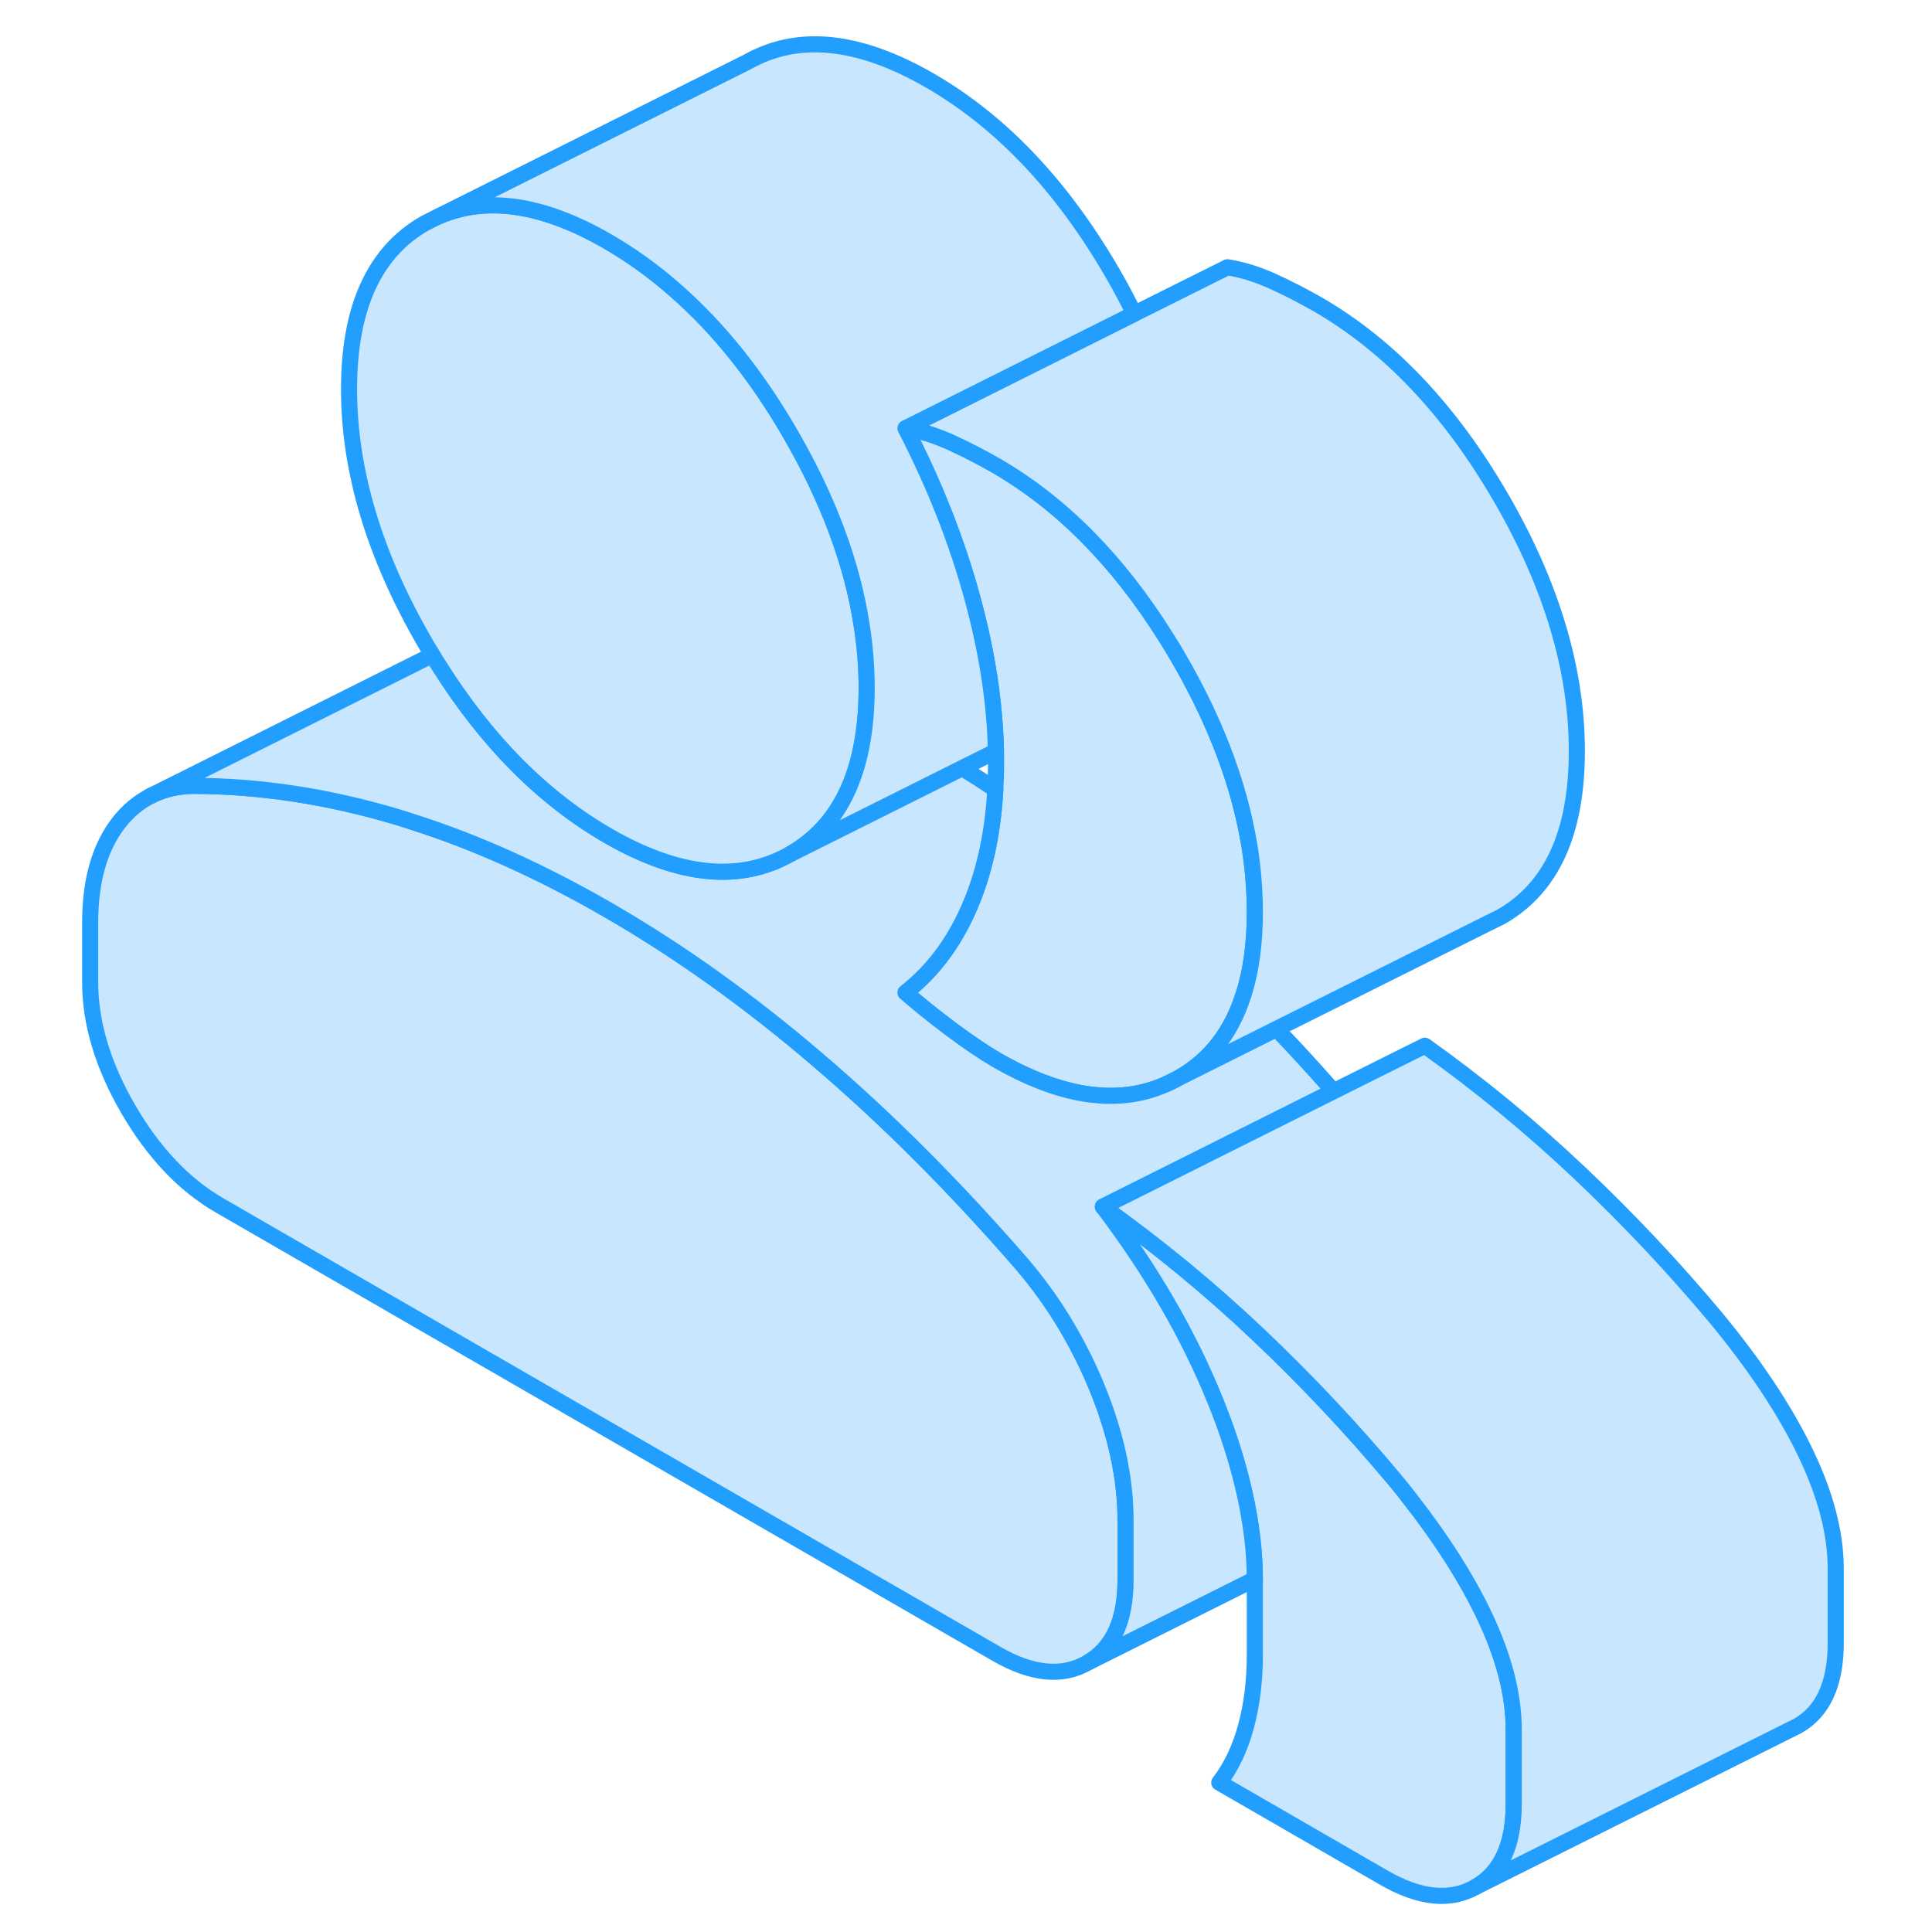 <svg width="48" height="48" viewBox="0 0 114 120" fill="#c8e7ff" xmlns="http://www.w3.org/2000/svg" stroke-width="1px" stroke-linecap="round" stroke-linejoin="round"><path d="M69.3 67.4C69.62 67.27 69.92 67.12 70.22 66.95C70.25 66.93 70.27 66.92 70.3 66.9L69.3 67.4Z" stroke="#229EFF" stroke-linejoin="round"/><path d="M66.91 94.44V98.13C66.91 100.67 66.12 102.38 64.54 103.28C62.97 104.18 61.08 103.99 58.87 102.71L10.64 74.87C8.43 73.59 6.54 71.6 4.96 68.88C3.39 66.17 2.6 63.54 2.6 61V57.31C2.6 54.7 3.19 52.64 4.36 51.12C4.95 50.36 5.63 49.8 6.41 49.41C7.19 49.02 8.06 48.82 9.03 48.81C13.18 48.82 17.4 49.47 21.69 50.75C21.99 50.84 22.3 50.94 22.6 51.04C26.6 52.31 30.64 54.14 34.75 56.51C39.17 59.06 43.53 62.17 47.81 65.84C52.1 69.5 56.32 73.73 60.47 78.51C61.97 80.26 63.24 82.19 64.28 84.29C64.59 84.92 64.88 85.56 65.15 86.22C66.32 89.09 66.91 91.83 66.91 94.44Z" stroke="#229EFF" stroke-linejoin="round"/><path d="M69.3 67.4C69.62 67.27 69.92 67.12 70.22 66.95C70.25 66.93 70.27 66.92 70.3 66.9L69.3 67.4Z" stroke="#229EFF" stroke-linejoin="round"/><path d="M91.02 107.44V112.05C91.02 114.59 90.23 116.31 88.66 117.2C87.08 118.1 85.19 117.91 82.98 116.64L72.73 110.72C73.47 109.76 74.02 108.6 74.39 107.24C74.76 105.87 74.94 104.39 74.94 102.77V98.08C74.93 95.45 74.42 92.61 73.42 89.56C73.15 88.72 72.83 87.87 72.48 87C70.84 82.94 68.51 78.92 65.5 74.95C68.91 77.38 72.13 80.03 75.14 82.88C78.16 85.74 80.97 88.73 83.58 91.85C83.96 92.3 84.32 92.75 84.66 93.2C86.56 95.64 88.04 97.96 89.11 100.17C90.38 102.79 91.02 105.21 91.02 107.44Z" stroke="#229EFF" stroke-linejoin="round"/><path d="M74.94 56.65C74.94 58.61 74.71 60.33 74.23 61.8C73.5 64.1 72.19 65.8 70.3 66.9L69.3 67.4C66.34 68.66 62.87 68.13 58.87 65.82C58.13 65.39 57.19 64.76 56.05 63.91C54.92 63.06 53.98 62.3 53.24 61.65C55.05 60.23 56.44 58.31 57.41 55.87C58.21 53.86 58.68 51.59 58.82 49.04C58.85 48.5 58.87 47.94 58.87 47.37C58.87 47.14 58.87 46.9 58.86 46.66C58.84 45.67 58.77 44.66 58.66 43.64C58.43 41.55 58.01 39.4 57.41 37.19C56.44 33.63 55.05 30.1 53.24 26.6C54.18 26.75 55.12 27.05 56.05 27.47C56.99 27.9 57.93 28.38 58.87 28.92C62.92 31.27 66.44 34.82 69.42 39.58C69.7 40.01 69.96 40.45 70.22 40.9C72.16 44.25 73.51 47.54 74.25 50.75C74.41 51.45 74.54 52.13 74.65 52.82C74.84 54.11 74.94 55.38 74.94 56.65Z" stroke="#229EFF" stroke-linejoin="round"/><path d="M73.42 89.56C74.42 92.61 74.93 95.45 74.94 98.08L64.54 103.28C66.12 102.38 66.91 100.67 66.91 98.13V94.44C66.91 91.83 66.32 89.09 65.15 86.22C64.88 85.56 64.59 84.92 64.28 84.29C63.24 82.19 61.97 80.26 60.47 78.51C56.32 73.73 52.1 69.5 47.81 65.84C43.53 62.17 39.17 59.06 34.75 56.51C30.64 54.14 26.6 52.31 22.6 51.04C22.3 50.94 21.99 50.84 21.69 50.75C17.4 49.47 13.18 48.82 9.03 48.81C8.06 48.82 7.19 49.02 6.41 49.41L23.86 40.68C23.98 40.89 24.1 41.1 24.24 41.3C27.21 46.03 30.71 49.56 34.75 51.9C39.17 54.45 42.96 54.83 46.11 53.03L56.75 47.71C57.45 48.13 58.13 48.57 58.82 49.04C58.68 51.59 58.21 53.86 57.41 55.87C56.44 58.31 55.05 60.23 53.24 61.65C53.98 62.3 54.92 63.06 56.05 63.91C57.19 64.76 58.13 65.39 58.87 65.82C62.87 68.13 66.34 68.66 69.3 67.4C69.62 67.27 69.92 67.12 70.22 66.95C70.25 66.93 70.27 66.92 70.3 66.9L76.28 63.91C77.48 65.15 78.65 66.44 79.83 67.78L65.5 74.95C68.51 78.92 70.84 82.94 72.48 87C72.83 87.87 73.15 88.72 73.42 89.56Z" stroke="#229EFF" stroke-linejoin="round"/><path d="M50.83 42.73C50.83 43.3 50.81 43.85 50.77 44.38C50.45 48.56 48.89 51.44 46.11 53.03C42.96 54.83 39.17 54.45 34.75 51.9C30.71 49.56 27.21 46.03 24.24 41.3C24.1 41.1 23.98 40.89 23.86 40.68C23.7 40.43 23.55 40.18 23.4 39.92C20.25 34.49 18.68 29.24 18.68 24.17C18.68 19.1 20.25 15.66 23.4 13.86L24.2 13.46C27.18 12.15 30.7 12.66 34.75 15C36.23 15.86 37.64 16.87 38.98 18.06C41.64 20.39 44.02 23.36 46.11 26.98C48.45 31.03 49.93 34.98 50.52 38.84C50.73 40.15 50.83 41.45 50.83 42.73Z" stroke="#229EFF" stroke-linejoin="round"/><path d="M111.02 97.44V102.05C111.02 104.59 110.23 106.31 108.66 107.2L88.66 117.2C90.23 116.31 91.02 114.59 91.02 112.05V107.44C91.02 105.21 90.38 102.79 89.11 100.17C88.04 97.96 86.56 95.64 84.66 93.2C84.32 92.75 83.96 92.3 83.58 91.85C80.97 88.73 78.16 85.74 75.14 82.88C72.13 80.03 68.91 77.38 65.5 74.95L79.83 67.78L85.5 64.95C88.91 67.38 92.13 70.03 95.14 72.88C98.16 75.74 100.97 78.73 103.58 81.85C106 84.78 107.84 87.55 109.11 90.17C110.38 92.79 111.02 95.21 111.02 97.44Z" stroke="#229EFF" stroke-linejoin="round"/><path d="M94.94 46.65C94.94 51.73 93.37 55.16 90.22 56.95L89.41 57.35L76.28 63.91L70.3 66.9C72.19 65.8 73.5 64.1 74.23 61.8C74.71 60.33 74.94 58.61 74.94 56.65C74.94 55.38 74.84 54.11 74.65 52.82C74.54 52.13 74.41 51.45 74.25 50.75C73.51 47.54 72.16 44.25 70.22 40.9C69.96 40.45 69.7 40.01 69.42 39.58C66.44 34.82 62.92 31.27 58.87 28.92C57.93 28.38 56.99 27.9 56.05 27.47C55.12 27.05 54.18 26.75 53.24 26.6L67.45 19.49L73.24 16.6C74.18 16.75 75.12 17.05 76.05 17.47C76.99 17.9 77.93 18.38 78.87 18.92C83.29 21.48 87.07 25.47 90.22 30.9C93.37 36.33 94.94 41.58 94.94 46.65Z" stroke="#229EFF" stroke-linejoin="round"/><path d="M58.66 43.64C58.77 44.66 58.84 45.67 58.86 46.66L56.75 47.71L46.11 53.03C48.89 51.44 50.45 48.56 50.77 44.38C50.81 43.85 50.83 43.3 50.83 42.73C50.83 41.45 50.73 40.15 50.52 38.84C49.93 34.98 48.45 31.03 46.11 26.98C44.02 23.36 41.64 20.39 38.98 18.06C37.64 16.87 36.23 15.86 34.75 15C30.7 12.66 27.18 12.15 24.2 13.46L43.4 3.86C46.55 2.07 50.33 2.45 54.75 5C59.17 7.55 62.96 11.54 66.11 16.98C66.6 17.82 67.04 18.66 67.45 19.49L53.24 26.6C55.05 30.1 56.44 33.63 57.41 37.19C58.01 39.4 58.43 41.55 58.66 43.64Z" stroke="#229EFF" stroke-linejoin="round"/><path d="M6.41 49.41L6.3 49.46" stroke="#229EFF" stroke-linejoin="round"/></svg>